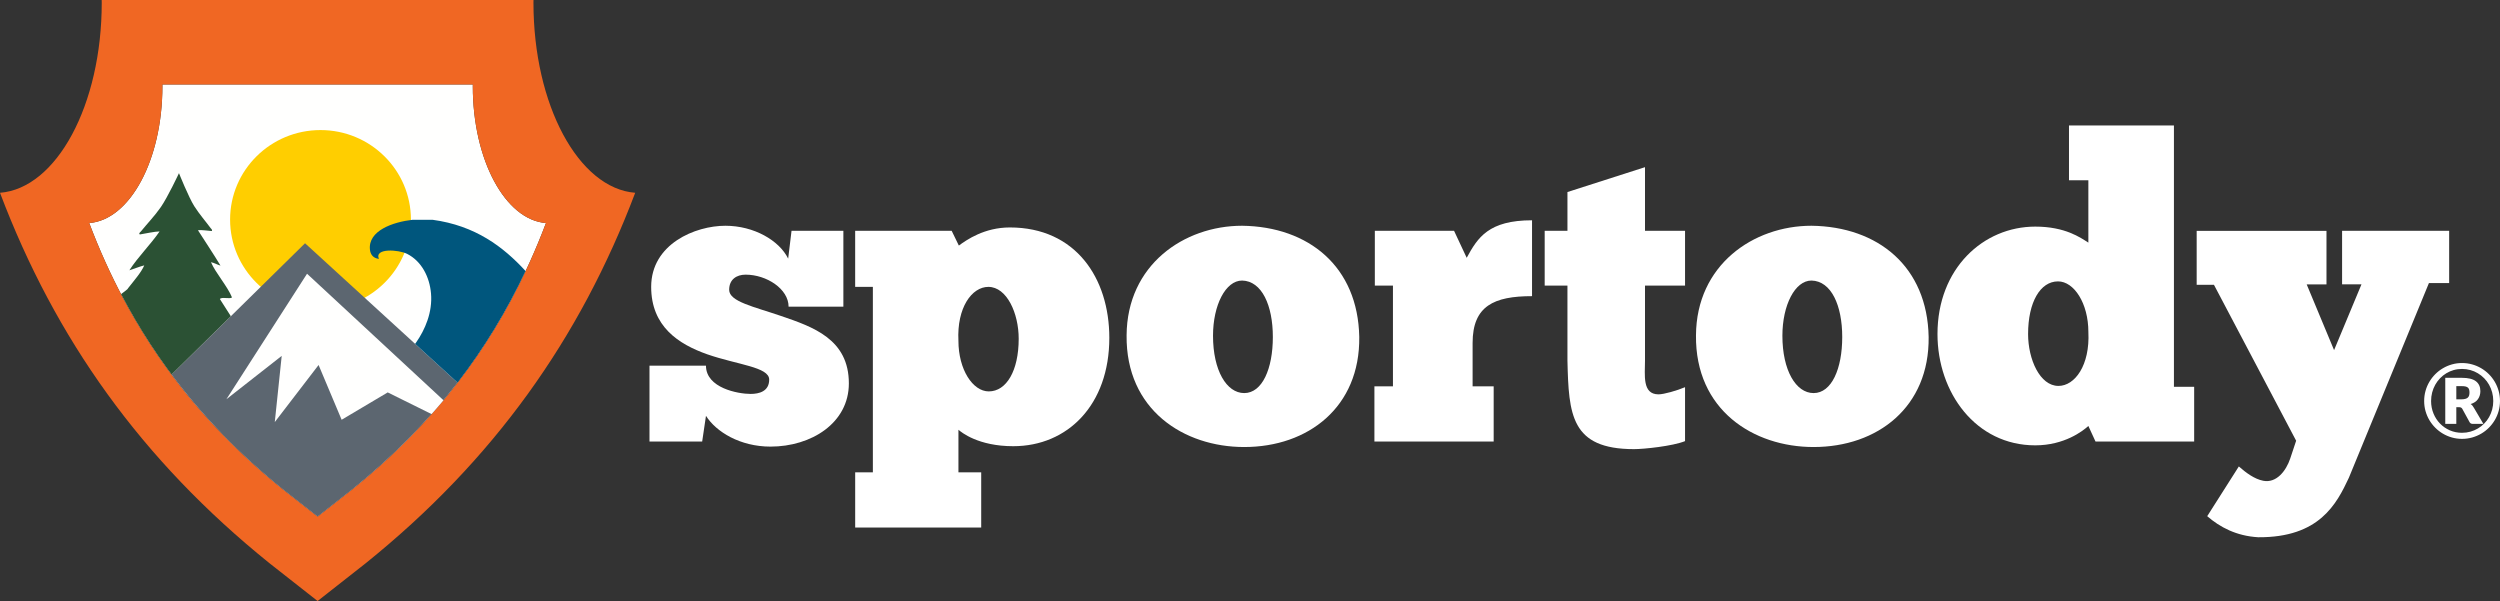 <!-- Generator: Adobe Illustrator 19.2.0, SVG Export Plug-In  -->
<svg version="1.1"
	 xmlns="http://www.w3.org/2000/svg" xmlns:xlink="http://www.w3.org/1999/xlink" xmlns:a="http://ns.adobe.com/AdobeSVGViewerExtensions/3.0/"
	 x="0px" y="0px" width="166.377px" height="39.998px" viewBox="0 0 166.377 39.998"
	 style="enable-background:new 0 0 166.377 39.998;" xml:space="preserve">
<rect x="0" y="0" width="166.377" height="39.998" fill="#333333" stroke="none"/>
<style type="text/css">
	.st0{fill:#FFFFFE;}
	.st1{fill:#FFFFFF;}
	.st2{fill-rule:evenodd;clip-rule:evenodd;fill:#FFCE00;}
	.st3{fill:#F06723;}
	.st4{fill-rule:evenodd;clip-rule:evenodd;fill:#5C6670;}
	.st5{fill-rule:evenodd;clip-rule:evenodd;fill:#FFFFFE;}
	.st6{fill-rule:evenodd;clip-rule:evenodd;fill:#00567D;}
	.st7{fill-rule:evenodd;clip-rule:evenodd;fill:#2B5134;}
</style>
<defs>
</defs>
<g>
	<path class="st0" d="M23.431,32.578l-0.011,0.008l-2.283,1.793l-2.301-1.806C12.714,27.645,8.577,21.821,5.939,14.845
		c2.709-0.213,4.869-4.203,4.869-9.098c0-0.043-0.002-0.085-0.002-0.128h20.662c-0.001,0.043-0.003,0.085-0.003,0.128
		c0,4.895,2.16,8.886,4.869,9.098C33.695,21.824,29.555,27.649,23.431,32.578z"/>
	<g>
		<path class="st1" d="M163.85,24.16c0.233,0,0.457,0.03,0.672,0.091c0.215,0.06,0.416,0.145,0.603,0.255
			c0.187,0.109,0.357,0.241,0.511,0.395s0.285,0.324,0.395,0.511c0.109,0.187,0.194,0.388,0.255,0.603
			c0.06,0.215,0.09,0.439,0.09,0.672c0,0.23-0.03,0.453-0.09,0.668c-0.06,0.216-0.145,0.416-0.255,0.602
			c-0.11,0.186-0.241,0.355-0.395,0.509c-0.154,0.154-0.324,0.286-0.511,0.395c-0.187,0.109-0.388,0.194-0.603,0.255
			c-0.216,0.06-0.44,0.091-0.672,0.091s-0.456-0.03-0.67-0.091c-0.214-0.06-0.414-0.145-0.6-0.255
			c-0.186-0.109-0.356-0.241-0.51-0.395c-0.154-0.154-0.285-0.324-0.395-0.509c-0.109-0.186-0.194-0.386-0.255-0.6
			c-0.06-0.214-0.09-0.438-0.09-0.67c0-0.233,0.03-0.457,0.09-0.672c0.06-0.216,0.145-0.417,0.255-0.603
			c0.11-0.187,0.241-0.357,0.395-0.511s0.324-0.286,0.51-0.395c0.186-0.11,0.386-0.194,0.6-0.255
			C163.394,24.19,163.618,24.16,163.85,24.16z M163.85,28.803c0.194,0,0.38-0.025,0.557-0.075c0.178-0.05,0.344-0.121,0.498-0.212
			c0.154-0.091,0.294-0.2,0.421-0.328c0.126-0.127,0.234-0.27,0.323-0.427s0.158-0.326,0.207-0.506
			c0.049-0.18,0.073-0.369,0.073-0.568s-0.025-0.389-0.073-0.571c-0.049-0.182-0.118-0.353-0.207-0.511
			c-0.089-0.158-0.197-0.302-0.323-0.431c-0.127-0.129-0.267-0.239-0.421-0.332s-0.32-0.164-0.498-0.214
			c-0.178-0.05-0.364-0.075-0.557-0.075s-0.378,0.025-0.554,0.075c-0.176,0.05-0.34,0.121-0.493,0.214s-0.291,0.203-0.415,0.332
			s-0.231,0.272-0.32,0.431c-0.089,0.158-0.157,0.329-0.205,0.511c-0.048,0.182-0.072,0.373-0.072,0.571
			c0,0.296,0.053,0.573,0.159,0.831c0.106,0.258,0.251,0.482,0.436,0.672c0.185,0.19,0.402,0.34,0.653,0.45
			C163.291,28.748,163.561,28.803,163.85,28.803z M163.837,25.144c0.426,0,0.739,0.076,0.937,0.229
			c0.198,0.153,0.297,0.372,0.297,0.656c0,0.203-0.053,0.38-0.158,0.532c-0.105,0.151-0.268,0.262-0.489,0.33
			c0.05,0.032,0.093,0.07,0.128,0.114c0.035,0.045,0.069,0.097,0.101,0.156l0.619,1.05h-0.701c-0.103,0-0.174-0.038-0.216-0.113
			l-0.492-0.899c-0.023-0.032-0.048-0.056-0.077-0.073c-0.029-0.017-0.071-0.026-0.128-0.026h-0.188v1.111h-0.735v-3.067H163.837z
			 M163.772,26.577c0.119,0,0.215-0.01,0.289-0.029s0.132-0.049,0.174-0.087c0.042-0.039,0.071-0.087,0.087-0.144
			c0.016-0.057,0.024-0.122,0.024-0.195c0-0.071-0.007-0.133-0.021-0.186c-0.014-0.054-0.039-0.098-0.077-0.134
			c-0.038-0.035-0.09-0.061-0.156-0.079c-0.066-0.017-0.151-0.025-0.256-0.025h-0.366v0.879H163.772z"/>
	</g>
	<g>
		<g>
			<ellipse class="st2" cx="21.33" cy="14.615" rx="6.017" ry="5.959"/>
		</g>
		<path class="st3" d="M35.502,0.177c0-0.06,0.002-0.119,0.003-0.177H6.768c0.001,0.059,0.003,0.118,0.003,0.177
			c0,6.808-3.004,12.358-6.771,12.653c3.669,9.703,9.423,17.801,17.937,24.655l3.2,2.513l3.176-2.494l0.014-0.011
			c8.518-6.855,14.276-14.957,17.946-24.663C38.505,12.536,35.502,6.985,35.502,0.177z M23.431,32.578l-0.011,0.008l-2.283,1.793
			l-2.301-1.806C12.714,27.645,8.577,21.821,5.939,14.845c2.709-0.213,4.869-4.203,4.869-9.098c0-0.043-0.002-0.085-0.002-0.128
			h20.662c-0.001,0.043-0.003,0.085-0.003,0.128c0,4.895,2.16,8.886,4.869,9.098C33.695,21.824,29.555,27.649,23.431,32.578z"/>
		<path class="st4" d="M18.836,32.573l2.301,1.806l2.283-1.793l0.011-0.008c2.717-2.187,5.042-4.551,7.02-7.113L20.3,16.189
			l-8.882,8.737C13.481,27.694,15.933,30.235,18.836,32.573z"/>
		<path class="st5" d="M20.434,18.217l-5.367,8.353l3.681-2.886l-0.461,4.405l2.915-3.798l1.534,3.645l3.067-1.821l2.916,1.443
			c0.27-0.304,0.536-0.61,0.795-0.921L20.434,18.217z"/>
		<path class="st6" d="M28.783,14.626h-1.322c-1.311,0.149-2.981,0.726-2.841,1.994c0.034,0.298,0.196,0.56,0.595,0.609
			c-0.314-0.74,1.323-0.617,1.883-0.332c0.959,0.488,1.491,1.53,1.586,2.63c0.109,1.256-0.399,2.418-0.992,3.267
			c-0.021,0.03-0.045,0.059-0.067,0.09l2.826,2.582c1.782-2.308,3.279-4.78,4.526-7.428C33.501,16.43,31.639,15.012,28.783,14.626z"
			/>
		<path class="st7" d="M11.418,24.926l3.945-3.881c-0.254-0.392-0.502-0.778-0.729-1.142c0.109-0.167,0.666,0.021,0.806-0.109
			c-0.297-0.739-1.092-1.623-1.399-2.344c0.231,0.043,0.413,0.167,0.634,0.227c-0.486-0.809-1.002-1.568-1.502-2.356
			c0.234-0.031,0.631,0.034,0.919,0.055c0.069-0.071-0.053-0.169-0.067-0.187c-0.34-0.46-0.749-0.925-1.093-1.463
			c-0.376-0.589-1.021-2.203-1.021-2.203c-0.016,0.038-0.746,1.59-1.202,2.252c-0.408,0.591-0.921,1.119-1.335,1.631
			c-0.017,0.021-0.175,0.138-0.065,0.197c0.41-0.067,0.971-0.195,1.312-0.201c-0.59,0.864-1.444,1.702-2.012,2.586
			c0.308-0.095,0.667-0.247,0.992-0.327c-0.195,0.459-0.672,1.004-1.09,1.535c0.025,0.025-0.236,0.213-0.454,0.378
			c1.192,2.28,2.587,4.423,4.203,6.442c0.001,0,0.001,0.001,0.002,0.001C11.975,25.658,11.693,25.294,11.418,24.926z"/>
	</g>
	<g>
		<path class="st1" d="M43.224,29.386v-5.049h3.759c0,1.486,2.132,1.879,2.973,1.879c0.561,0,1.234-0.168,1.234-0.954
			c0-0.841-2.104-0.982-4.123-1.683c-1.907-0.673-3.731-1.851-3.731-4.488c0-2.861,2.945-4.067,4.937-4.067
			c1.907,0,3.59,0.982,4.18,2.188l0.224-1.851h3.45v5.049h-3.646c0-1.178-1.459-2.132-2.861-2.132c-0.589,0-1.094,0.309-1.094,1.01
			c0,0.785,1.655,1.122,3.45,1.739c2.132,0.729,4.516,1.543,4.516,4.488c0,2.637-2.496,4.207-5.217,4.207
			c-2.02,0-3.619-0.982-4.292-2.048l-0.253,1.711H43.224z"/>
		<path class="st1" d="M56.912,31.433h1.178V19.092h-1.178v-3.731h6.423l0.477,0.982c0.533-0.393,1.711-1.206,3.394-1.206
			c4.376,0,6.62,3.366,6.62,7.349c0,4.46-2.777,7.209-6.395,7.209c-2.328,0-3.45-0.926-3.646-1.094v2.833h1.515v3.675h-8.387V31.433
			z M65.776,19.092c-1.094,0-2.104,1.374-1.992,3.59c0,1.907,0.954,3.366,2.019,3.366c1.178,0,1.992-1.374,1.992-3.506
			C67.796,20.859,67.01,19.092,65.776,19.092z"/>
		<path class="st1" d="M74.976,22.317c0.028-4.684,3.815-7.293,7.686-7.293c4.432,0.056,7.714,2.721,7.798,7.405
			c0.056,4.656-3.394,7.321-7.657,7.321C78.791,29.751,74.92,27.282,74.976,22.317z M84.709,22.43c0-2.104-0.729-3.731-2.047-3.759
			c-1.094,0-1.935,1.627-1.935,3.674c0,2.3,0.898,3.815,2.076,3.815C84.008,26.16,84.709,24.533,84.709,22.43z"/>
		<path class="st1" d="M99.406,29.386h-7.938v-3.674h1.234v-6.704h-1.206v-3.646h5.273l0.841,1.795
			c0.729-1.346,1.459-2.497,4.348-2.497v5.049c-2.524,0-3.955,0.645-3.955,3.113v2.889h1.402V29.386z"/>
		<path class="st1" d="M102.8,15.361h1.515v-2.581l5.161-1.655v4.236h2.665v3.646h-2.665v4.993c0,0.954-0.196,2.244,0.898,2.244
			c0.365,0,1.234-0.252,1.767-0.477v3.59c-0.841,0.337-2.749,0.533-3.394,0.533c-4.207,0-4.348-2.3-4.432-5.89v-4.993H102.8V15.361z
			"/>
		<path class="st1" d="M112.869,22.317c0.028-4.684,3.815-7.293,7.686-7.293c4.432,0.056,7.713,2.721,7.798,7.405
			c0.056,4.656-3.394,7.321-7.658,7.321C116.684,29.751,112.813,27.282,112.869,22.317z M122.602,22.43
			c0-2.104-0.729-3.731-2.047-3.759c-1.094,0-1.935,1.627-1.935,3.674c0,2.3,0.898,3.815,2.076,3.815
			C121.901,26.16,122.602,24.533,122.602,22.43z"/>
		<path class="st1" d="M138.983,11.995h-1.29V8.349h6.984V25.74h1.346v3.646h-6.564l-0.477-1.038
			c-0.365,0.337-1.599,1.29-3.534,1.29c-3.955,0-6.507-3.506-6.507-7.405c0-4.376,3.057-7.152,6.507-7.152
			c1.992,0,3.001,0.729,3.534,1.066V11.995z M136.991,25.683c1.094,0,2.104-1.374,1.992-3.59c0-1.907-0.954-3.366-2.02-3.366
			c-1.178,0-1.992,1.374-1.992,3.506C134.972,23.916,135.757,25.683,136.991,25.683z"/>
		<path class="st1" d="M157.158,18.924h-1.29v-3.562h7.125v3.478h-1.347l-5.329,12.959c-0.814,1.739-1.963,3.983-6.031,3.955
			c-1.459-0.084-2.553-0.673-3.394-1.402l2.104-3.31c0.477,0.421,1.038,0.841,1.627,0.954c0.869,0.168,1.514-0.645,1.795-1.487
			l0.392-1.178l-5.47-10.378h-1.15v-3.59h8.639v3.562h-1.318l1.823,4.376L157.158,18.924z"/>
	</g>
</g>
</svg>